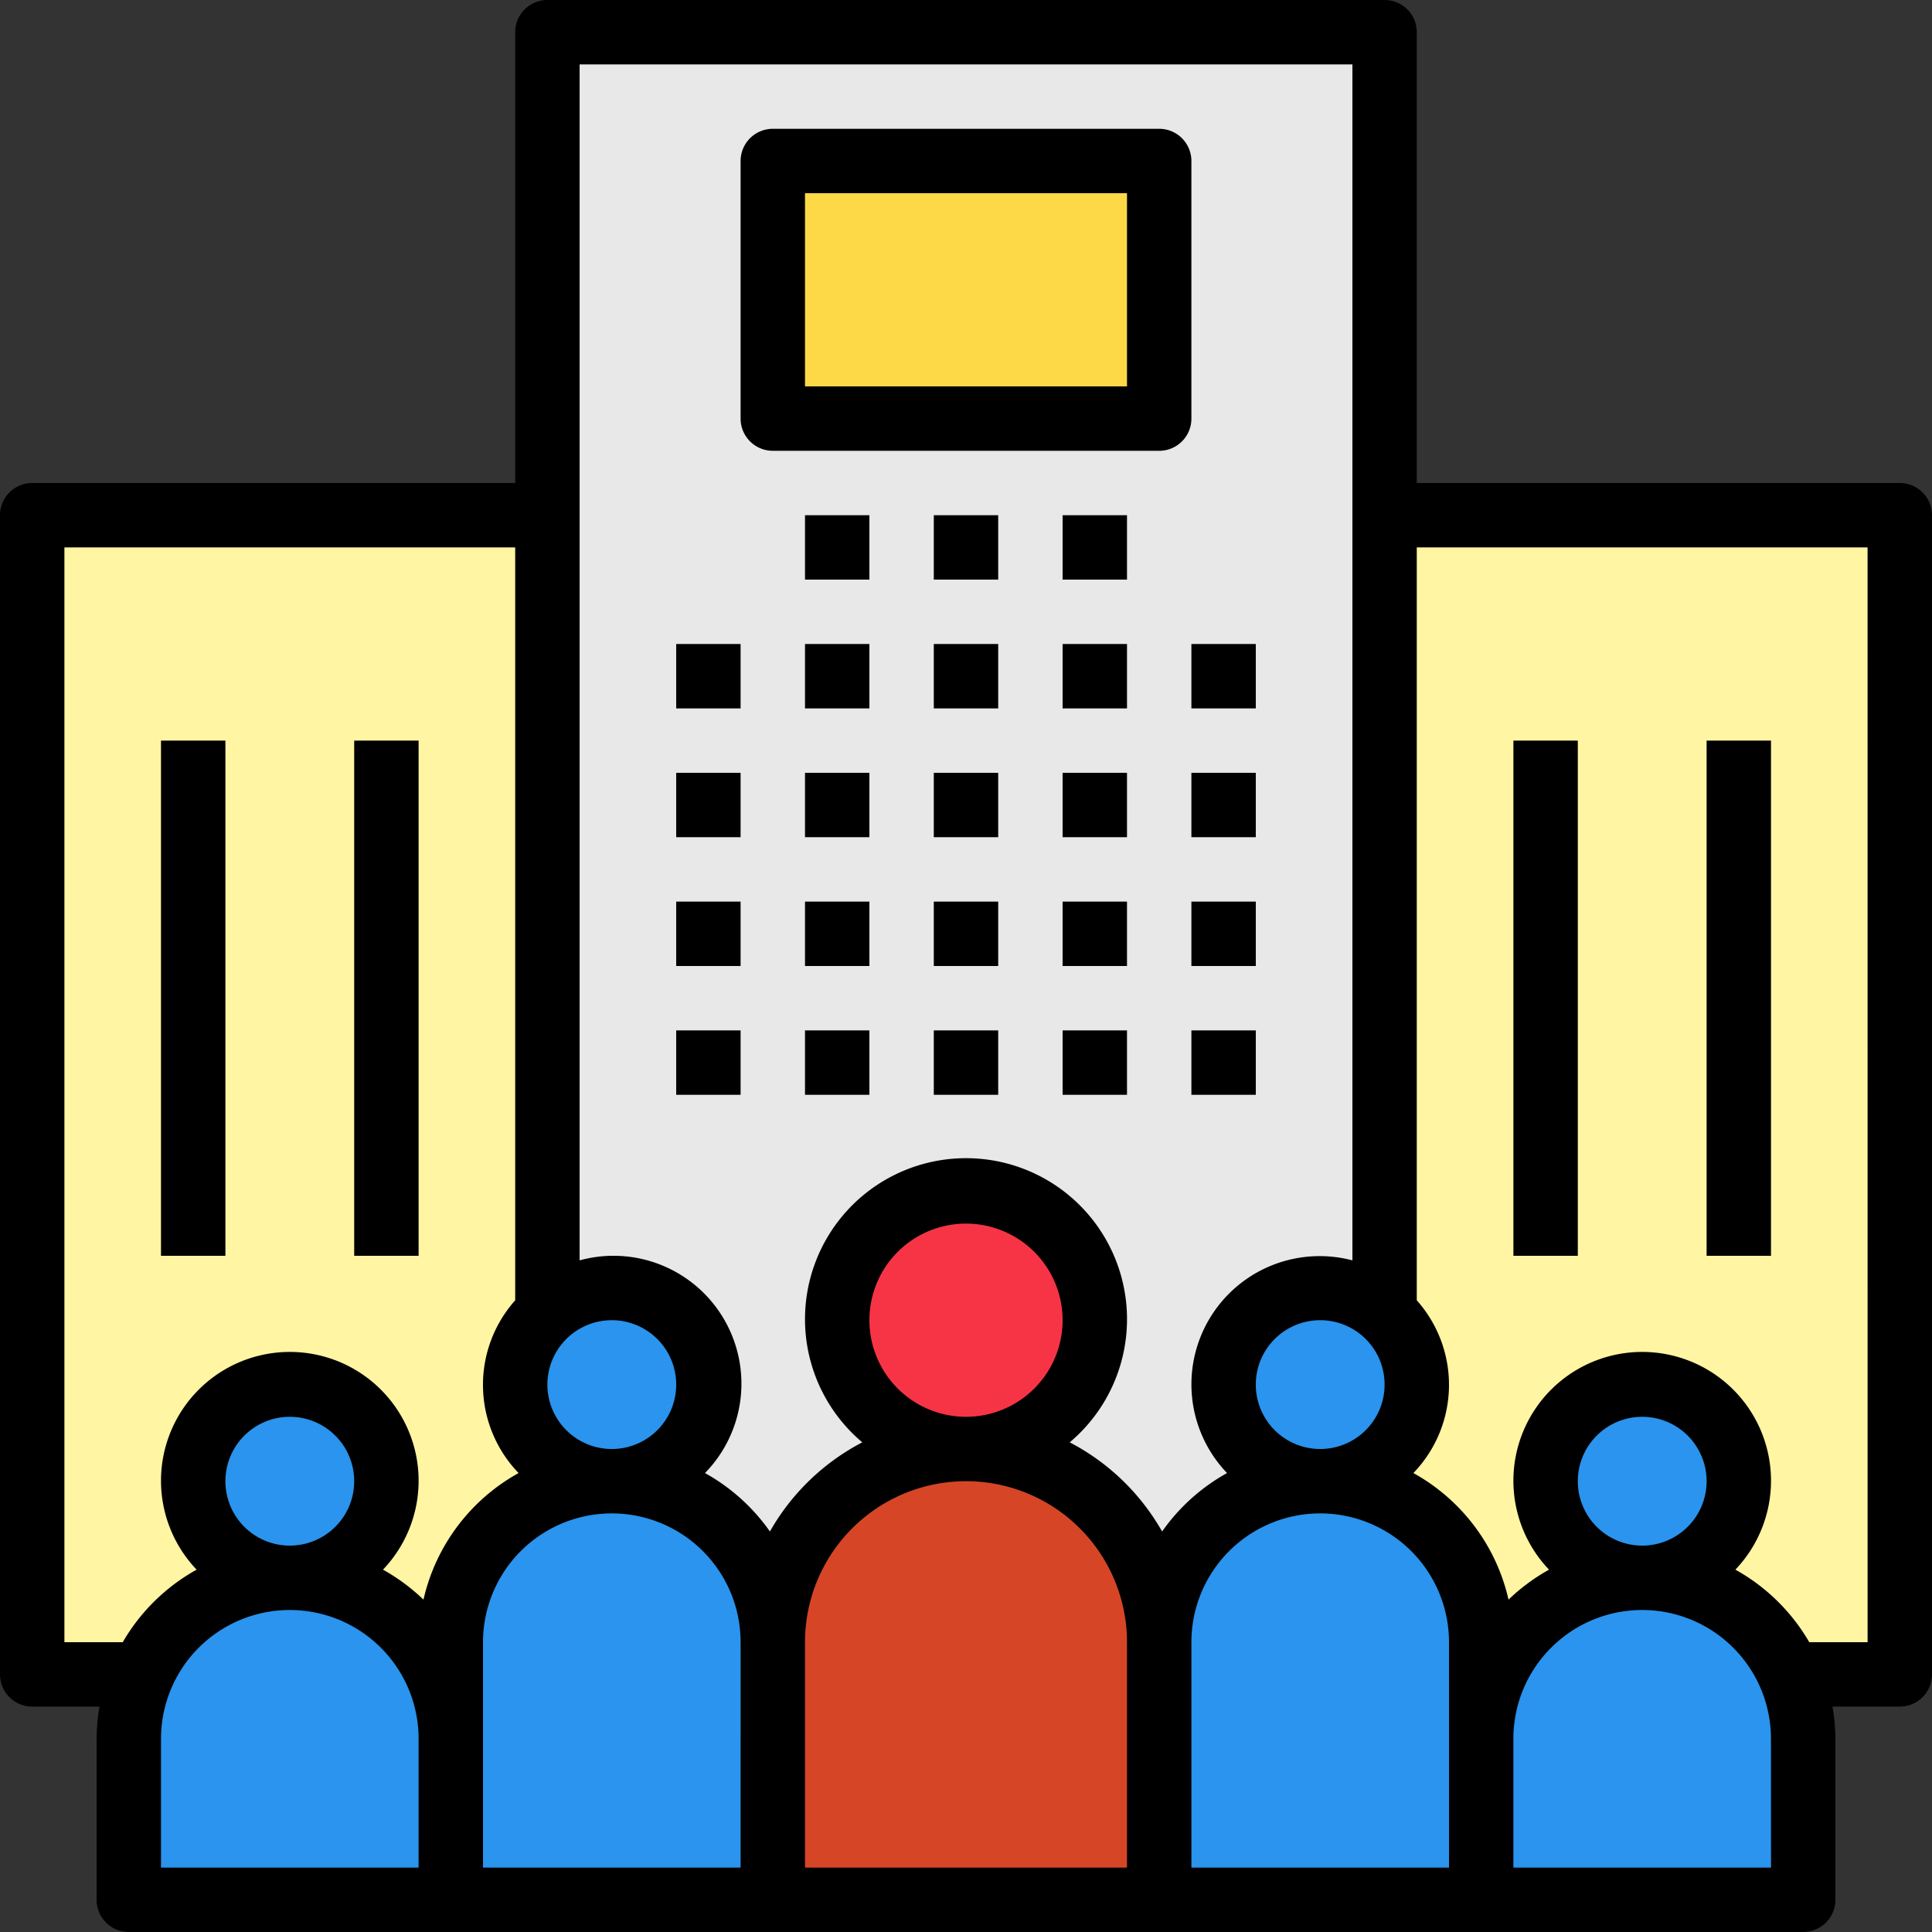<svg id="empresa-2" xmlns="http://www.w3.org/2000/svg" width="171.195" height="171.195" viewBox="0 0 171.195 171.195">
  <rect x="0" y="0" width="171.195" height="171.195" fill="#333333" stroke="none"/>
  <g id="Grupo_82109" data-name="Grupo 82109" transform="translate(2.853 45.652)">
    <path id="Trazado_140227" data-name="Trazado 140227" d="M344,128v70.7a8.467,8.467,0,0,1,0,12.677V214.8a14.257,14.257,0,0,1,8.56,13.062v2.853h1.2a14.246,14.246,0,0,1,26.124,0h9.764V128Z" transform="translate(-224.163 -128)" fill="#fff5a2"/>
    <path id="Trazado_140228" data-name="Trazado 140228" d="M50.8,205.038a8.506,8.506,0,0,1,2.853-6.339V128H8V230.717h9.764a14.246,14.246,0,0,1,26.124,0h1.2v-2.853a14.257,14.257,0,0,1,8.56-13.062v-3.426A8.506,8.506,0,0,1,50.8,205.038Z" transform="translate(-8 -128)" fill="#fff5a2"/>
  </g>
  <path id="Trazado_140229" data-name="Trazado 140229" d="M136,8V121.5a8.548,8.548,0,1,1,5.707,14.9,14.266,14.266,0,0,1,14.266,14.266,17.12,17.12,0,1,1,34.239,0A14.266,14.266,0,0,1,204.478,136.4a8.557,8.557,0,1,1,5.707-14.9V8Z" transform="translate(-87.495 -5.147)" fill="#e8e8e8"/>
  <ellipse id="Elipse_4581" data-name="Elipse 4581" cx="11.5" cy="12" rx="11.5" ry="12" transform="translate(74 105)" fill="#f73445"/>
  <g id="Grupo_82110" data-name="Grupo 82110" transform="translate(17.12 122.541)">
    <circle id="Elipse_4582" data-name="Elipse 4582" cx="8.5" cy="8.5" r="8.5" transform="translate(-0.12 0.459)" fill="#2a94ee"/>
    <circle id="Elipse_4583" data-name="Elipse 4583" cx="8.5" cy="8.5" r="8.5" transform="translate(119.88 0.459)" fill="#2a94ee"/>
  </g>
  <path id="Trazado_140230" data-name="Trazado 140230" d="M209.12,360a17.119,17.119,0,0,1,17.12,17.12v22.826H192V377.12A17.119,17.119,0,0,1,209.12,360Z" transform="translate(-123.522 -231.604)" fill="#d64626"/>
  <g id="Grupo_82111" data-name="Grupo 82111" transform="translate(11.413 14.266)">
    <path id="Trazado_140231" data-name="Trazado 140231" d="M46.266,392a14.266,14.266,0,0,1,14.266,14.266v14.266H32V406.266A14.266,14.266,0,0,1,46.266,392Z" transform="translate(-32 -266.457)" fill="#2a94ee"/>
    <path id="Trazado_140232" data-name="Trazado 140232" d="M126.266,368a14.266,14.266,0,0,1,14.266,14.266v22.826H112V382.266A14.266,14.266,0,0,1,126.266,368Z" transform="translate(-83.467 -251.017)" fill="#2a94ee"/>
    <circle id="Elipse_4584" data-name="Elipse 4584" cx="8.5" cy="8.5" r="8.5" transform="translate(34.587 99.734)" fill="#2a94ee"/>
    <path id="Trazado_140233" data-name="Trazado 140233" d="M382.266,392a14.266,14.266,0,0,1,14.266,14.266v14.266H368V406.266A14.266,14.266,0,0,1,382.266,392Z" transform="translate(-248.163 -266.457)" fill="#2a94ee"/>
    <path id="Trazado_140234" data-name="Trazado 140234" d="M302.266,368a14.266,14.266,0,0,1,14.266,14.266v22.826H288V382.266A14.266,14.266,0,0,1,302.266,368Z" transform="translate(-196.696 -251.017)" fill="#2a94ee"/>
    <path id="Trazado_140265" data-name="Trazado 140265" d="M8.56,0a8.344,8.344,0,0,1,8.56,8.109,8.344,8.344,0,0,1-8.56,8.109A8.344,8.344,0,0,1,0,8.109,8.344,8.344,0,0,1,8.56,0Z" transform="translate(96.71 100.164)" fill="#2a94ee"/>
    <path id="Trazado_140235" data-name="Trazado 140235" d="M192,40h34.239V62.826H192Z" transform="translate(-134.935 -40)" fill="#fed947"/>
  </g>
  <path id="Trazado_140236" data-name="Trazado 140236" d="M168,160h5.707v5.707H168Z" transform="translate(-108.082 -102.935)"/>
  <path id="Trazado_140237" data-name="Trazado 140237" d="M168,192h5.707v5.706H168Z" transform="translate(-108.082 -123.522)"/>
  <path id="Trazado_140238" data-name="Trazado 140238" d="M168,224h5.707v5.707H168Z" transform="translate(-108.082 -144.109)"/>
  <path id="Trazado_140239" data-name="Trazado 140239" d="M168,256h5.707v5.707H168Z" transform="translate(-108.082 -164.696)"/>
  <path id="Trazado_140240" data-name="Trazado 140240" d="M200,160h5.707v5.707H200Z" transform="translate(-128.669 -102.935)"/>
  <path id="Trazado_140241" data-name="Trazado 140241" d="M200,192h5.707v5.706H200Z" transform="translate(-128.669 -123.522)"/>
  <path id="Trazado_140242" data-name="Trazado 140242" d="M200,224h5.707v5.707H200Z" transform="translate(-128.669 -144.109)"/>
  <path id="Trazado_140243" data-name="Trazado 140243" d="M200,256h5.707v5.707H200Z" transform="translate(-128.669 -164.696)"/>
  <path id="Trazado_140244" data-name="Trazado 140244" d="M232,160h5.707v5.707H232Z" transform="translate(-149.256 -102.935)"/>
  <path id="Trazado_140245" data-name="Trazado 140245" d="M232,192h5.707v5.706H232Z" transform="translate(-149.256 -123.522)"/>
  <path id="Trazado_140246" data-name="Trazado 140246" d="M232,224h5.707v5.707H232Z" transform="translate(-149.256 -144.109)"/>
  <path id="Trazado_140247" data-name="Trazado 140247" d="M232,256h5.707v5.707H232Z" transform="translate(-149.256 -164.696)"/>
  <path id="Trazado_140248" data-name="Trazado 140248" d="M264,160h5.707v5.707H264Z" transform="translate(-169.843 -102.935)"/>
  <path id="Trazado_140249" data-name="Trazado 140249" d="M200,128h5.707v5.707H200Z" transform="translate(-128.669 -82.348)"/>
  <path id="Trazado_140250" data-name="Trazado 140250" d="M232,128h5.707v5.707H232Z" transform="translate(-149.256 -82.348)"/>
  <path id="Trazado_140251" data-name="Trazado 140251" d="M264,128h5.707v5.707H264Z" transform="translate(-169.843 -82.348)"/>
  <path id="Trazado_140252" data-name="Trazado 140252" d="M264,192h5.707v5.706H264Z" transform="translate(-169.843 -123.522)"/>
  <path id="Trazado_140253" data-name="Trazado 140253" d="M264,224h5.707v5.707H264Z" transform="translate(-169.843 -144.109)"/>
  <path id="Trazado_140254" data-name="Trazado 140254" d="M264,256h5.707v5.707H264Z" transform="translate(-169.843 -164.696)"/>
  <path id="Trazado_140255" data-name="Trazado 140255" d="M296,160h5.707v5.707H296Z" transform="translate(-190.43 -102.935)"/>
  <path id="Trazado_140256" data-name="Trazado 140256" d="M296,192h5.707v5.706H296Z" transform="translate(-190.43 -123.522)"/>
  <path id="Trazado_140257" data-name="Trazado 140257" d="M296,224h5.707v5.707H296Z" transform="translate(-190.43 -144.109)"/>
  <path id="Trazado_140258" data-name="Trazado 140258" d="M296,256h5.707v5.707H296Z" transform="translate(-190.43 -164.696)"/>
  <path id="Trazado_140259" data-name="Trazado 140259" d="M168.342,42.8h-42.8V2.853A2.852,2.852,0,0,0,122.693,0H48.505a2.852,2.852,0,0,0-2.853,2.85V42.8H2.853A2.852,2.852,0,0,0,0,45.649v102.72a2.852,2.852,0,0,0,2.85,2.853H8.818a17.122,17.122,0,0,0-.258,2.853v14.266a2.852,2.852,0,0,0,2.85,2.853H159.782a2.852,2.852,0,0,0,2.853-2.85v-14.27a17.085,17.085,0,0,0-.258-2.853h5.964a2.852,2.852,0,0,0,2.853-2.85V45.652a2.852,2.852,0,0,0-2.85-2.853ZM122.69,122.69a5.707,5.707,0,1,1-5.707-5.707A5.706,5.706,0,0,1,122.69,122.69Zm-68.478-5.707a5.707,5.707,0,1,1-5.707,5.707A5.706,5.706,0,0,1,54.212,116.983Zm-17.12,48.505H14.266V154.076a11.413,11.413,0,1,1,22.826,0ZM19.973,131.25a5.707,5.707,0,1,1,5.707,5.707A5.706,5.706,0,0,1,19.973,131.25Zm17.552,10.495a17.2,17.2,0,0,0-3.589-2.657,11.413,11.413,0,1,0-16.512,0,17.23,17.23,0,0,0-6.548,6.428H5.707V48.505H45.652V115.22a11.258,11.258,0,0,0,.3,15.308A17.168,17.168,0,0,0,37.525,141.744Zm28.1,23.744H42.8V145.516a11.413,11.413,0,1,1,22.826,0Zm34.239,0H71.331V145.516a14.266,14.266,0,1,1,28.533,0ZM77.038,116.983a8.56,8.56,0,1,1,8.56,8.56A8.56,8.56,0,0,1,77.038,116.983Zm25.937,18.723a20.1,20.1,0,0,0-8.186-7.9,14.267,14.267,0,1,0-18.381,0,20.1,20.1,0,0,0-8.186,7.9,17.233,17.233,0,0,0-5.753-5.178,11.331,11.331,0,0,0-11.109-18.846V5.707h68.478V111.682a11.363,11.363,0,0,0-11.109,18.846,17.233,17.233,0,0,0-5.753,5.178Zm25.422,18.37v11.413H105.57V145.516a11.413,11.413,0,0,1,22.826,0Zm28.533,11.413H134.1V154.076a11.413,11.413,0,1,1,22.826,0ZM139.81,131.25a5.707,5.707,0,1,1,5.707,5.707A5.706,5.706,0,0,1,139.81,131.25Zm25.679,14.266h-5.169a17.228,17.228,0,0,0-6.548-6.428,11.413,11.413,0,1,0-16.512,0,17.191,17.191,0,0,0-3.589,2.657,17.167,17.167,0,0,0-8.431-11.217,11.258,11.258,0,0,0,.3-15.308V48.505h39.946Z" transform="translate(0 0)"/>
  <path id="Trazado_140260" data-name="Trazado 140260" d="M376,184h5.707v45.652H376Z" transform="translate(-241.897 -118.375)"/>
  <path id="Trazado_140261" data-name="Trazado 140261" d="M424,184h5.706v45.652H424Z" transform="translate(-272.777 -118.375)"/>
  <path id="Trazado_140262" data-name="Trazado 140262" d="M40,184h5.707v45.652H40Z" transform="translate(-25.734 -118.375)"/>
  <path id="Trazado_140263" data-name="Trazado 140263" d="M88,184h5.707v45.652H88Z" transform="translate(-56.614 -118.375)"/>
  <path id="Trazado_140264" data-name="Trazado 140264" d="M186.853,60.533h34.239a2.852,2.852,0,0,0,2.853-2.85V34.853A2.852,2.852,0,0,0,221.1,32H186.853A2.852,2.852,0,0,0,184,34.85V57.679a2.852,2.852,0,0,0,2.85,2.853Zm2.853-22.826h28.533v17.12H189.707Z" transform="translate(-118.375 -20.587)"/>
</svg>
